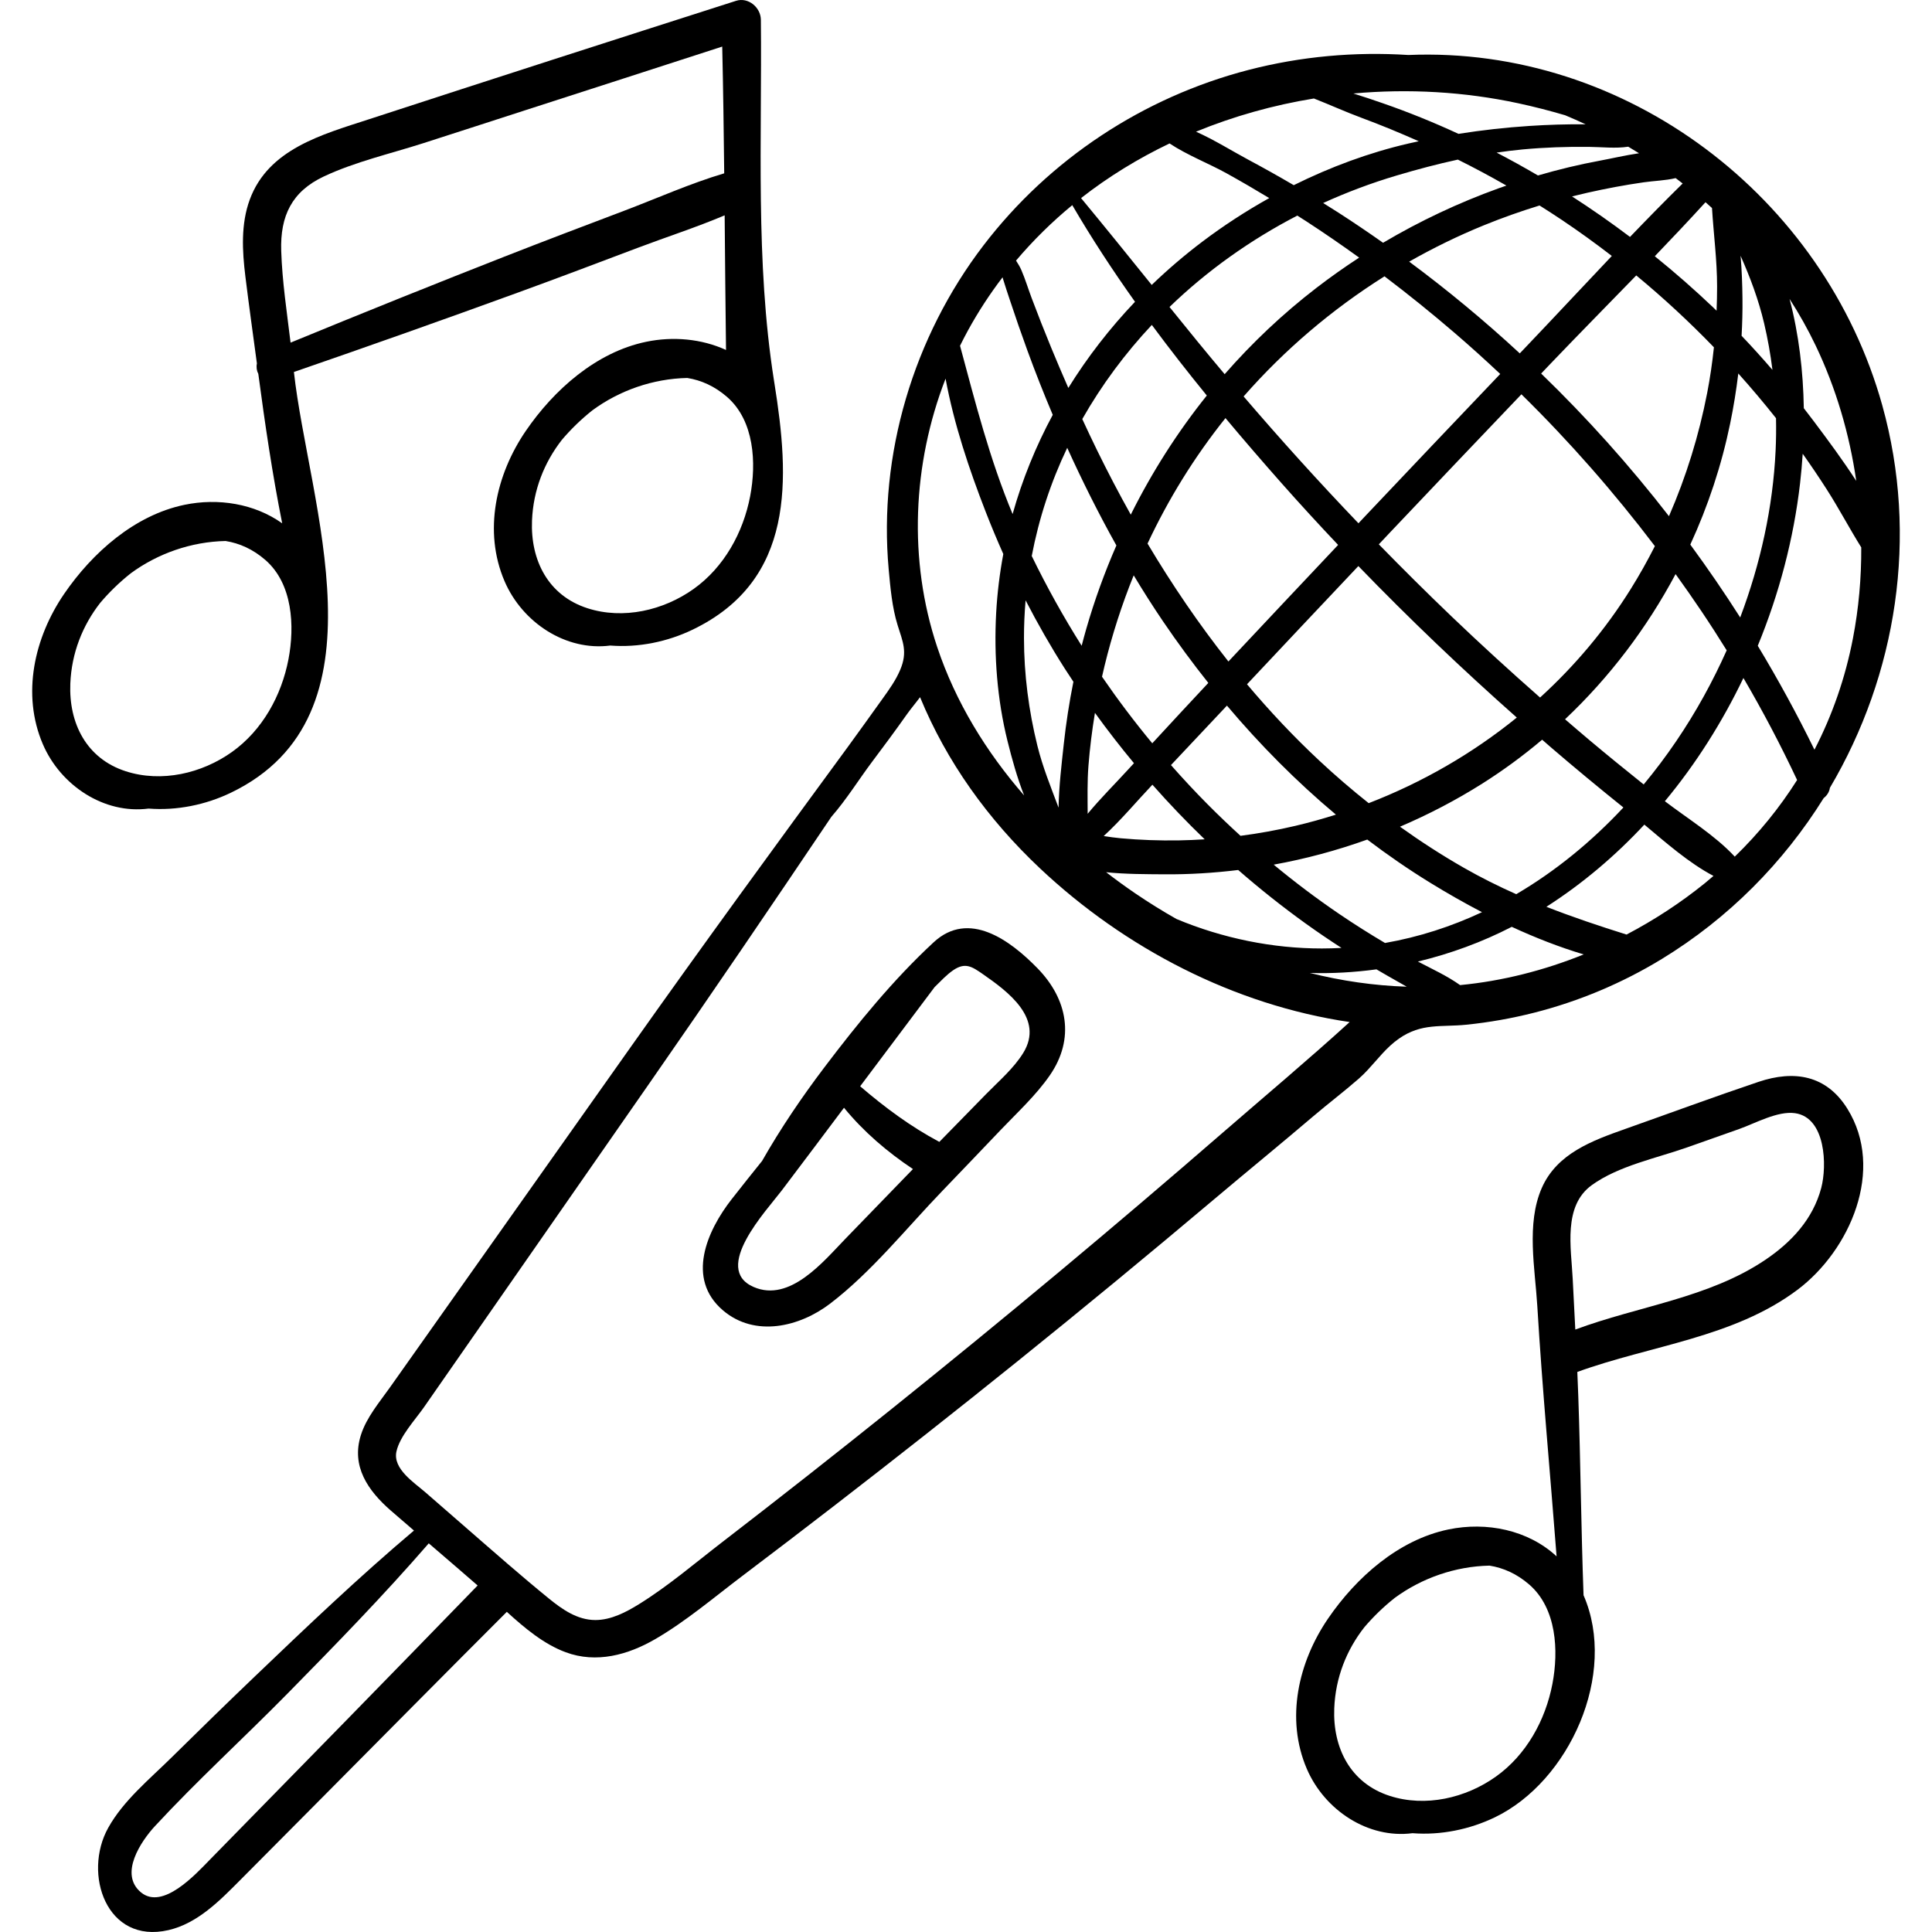 <?xml version="1.0" encoding="iso-8859-1"?>
<!-- Generator: Adobe Illustrator 19.0.0, SVG Export Plug-In . SVG Version: 6.00 Build 0)  -->
<svg version="1.1" id="Capa_1" xmlns="http://www.w3.org/2000/svg" xmlns:xlink="http://www.w3.org/1999/xlink" x="0px" y="0px"
	 viewBox="0 0 512.001 512.001" style="enable-background:new 0 0 512.001 512.001;" xml:space="preserve">
<g>
	<g>
		<path d="M498.824,107.423c-15.403-55.281-67.846-95.264-125.603-92.848c-14.149-0.907-28.443,0.355-42.346,3.958
			c-27.88,7.227-52.755,23.636-70.253,46.513c-18.545,24.248-27.877,55.373-25.11,85.848c0.437,4.819,0.91,10.089,2.347,14.729
			c1.373,4.434,2.725,7.082,0.715,11.865c-1.173,2.793-2.958,5.277-4.728,7.735c-3.003,4.17-5.976,8.372-9.013,12.513
			c-19.314,26.333-38.57,52.713-57.43,79.375c-12.171,17.206-24.342,34.413-36.513,51.619c-6.186,8.744-12.37,17.488-18.556,26.232
			c-2.992,4.231-5.985,8.462-8.979,12.693c-2.787,3.94-6.207,7.932-7.701,12.602c-2.661,8.311,1.854,14.77,7.896,20.049
			c2.039,1.781,4.1,3.54,6.151,5.307c-14.644,12.367-28.444,25.536-42.306,38.793c-7.4,7.079-14.721,14.23-22.014,21.421
			c-5.81,5.73-12.689,11.344-16.713,18.572c-6.769,12.161-0.479,30.904,15.977,27.103c7.734-1.786,13.646-7.862,19.034-13.283
			c7.239-7.283,14.478-14.566,21.713-21.853c16.299-16.413,32.564-32.857,48.921-49.211c4.744,4.323,9.787,8.552,15.598,10.709
			c8.146,3.023,16.532,0.711,23.784-3.508c8.144-4.737,15.519-11.038,23.022-16.708c8.228-6.216,16.422-12.478,24.584-18.779
			c16.179-12.489,32.234-25.136,48.154-37.953c17.639-14.199,35.113-28.6,52.42-43.201c8.666-7.311,17.454-14.476,26.084-21.831
			c3.972-3.385,8.248-6.623,12.129-10.021c0.845-0.738,1.63-1.525,2.385-2.335c2.649-2.839,4.956-5.964,8.245-8.268
			c6.007-4.204,11.186-3.016,17.881-3.699c6.065-0.619,12.086-1.685,17.994-3.188c11.887-3.025,23.309-7.83,33.781-14.216
			c17.74-10.819,32.286-25.583,42.922-42.653c0.85-0.65,1.486-1.608,1.645-2.717C502.644,178.814,508.511,142.188,498.824,107.423z
			 M481.179,91.594c5.369,11.244,8.959,23.417,10.749,35.855c-3.562-5.505-7.48-10.791-11.262-15.825
			c-0.868-1.157-1.751-2.304-2.638-3.446c-0.16-9.699-1.298-19.58-3.781-28.972C476.804,83.171,479.128,87.299,481.179,91.594z
			 M467.517,85.706c0.95,4.041,1.683,8.164,2.205,12.32c-2.651-3.079-5.374-6.096-8.181-9.035c0.183-3.316,0.271-6.636,0.232-9.955
			c-0.042-3.606-0.171-7.415-0.499-11.248C463.819,73.529,466.03,79.387,467.517,85.706z M460.667,98.975
			c3.453,3.85,6.79,7.801,9.995,11.85c0.062,2.838,0.028,5.671-0.103,8.484c-0.699,15.116-4.022,30.12-9.385,44.324
			c-4.198-6.585-8.611-13.024-13.225-19.312c4.709-10.229,8.282-21.004,10.567-32.107
			C459.419,107.836,460.134,103.416,460.667,98.975z M273.423,147.345c1.885-9.9,5.041-19.546,9.404-28.666
			c3.988,8.784,8.311,17.439,13.028,25.87c-3.128,7.164-5.806,14.543-7.982,22.098c-0.429,1.49-0.832,2.987-1.221,4.487
			C281.812,163.452,277.392,155.506,273.423,147.345z M284.464,180.67c-1.102,5.476-1.955,11.001-2.557,16.558
			c-0.561,5.199-1.271,11.041-1.376,16.811c-2.026-5.398-4.21-10.747-5.606-16.389c-2.314-9.357-3.553-18.942-3.56-28.583
			c-0.003-3.335,0.143-6.663,0.429-9.975c3.192,6.186,6.645,12.238,10.396,18.112C282.935,178.368,283.7,179.519,284.464,180.67z
			 M339.546,127.962c4.923,5.568,9.957,11.043,15.068,16.45c-9.705,10.284-19.397,20.579-29.07,30.892
			c-7.84-9.904-14.962-20.384-21.434-31.251c2.742-5.85,5.814-11.548,9.223-17.058c3.486-5.636,7.307-11.042,11.43-16.197
			C329.616,116.599,334.558,122.317,339.546,127.962z M329.572,105.06c10.82-12.351,23.435-23.084,37.337-31.831
			c6.386,4.833,12.618,9.87,18.705,15.101c4.07,3.499,8.053,7.099,11.962,10.776c-11.792,12.373-23.574,24.756-35.316,37.178
			c-0.753,0.796-1.499,1.597-2.251,2.393C349.552,127.758,339.405,116.537,329.572,105.06z M308.199,164.638
			c3.797,5.595,7.811,11.045,12.019,16.341c-4.975,5.313-9.922,10.65-14.854,16.001c-4.701-5.675-9.145-11.565-13.318-17.641
			c0.216-0.96,0.438-1.92,0.67-2.877c1.989-8.184,4.574-16.202,7.725-23.99C302.921,156.595,305.499,160.658,308.199,164.638z
			 M325.153,186.994c8.807,10.423,18.431,20.141,28.879,28.892c-3.525,1.116-7.096,2.113-10.708,2.963
			c-4.815,1.134-9.678,2.015-14.571,2.654c-2.977-2.717-5.893-5.503-8.734-8.363c-3.338-3.36-6.566-6.832-9.701-10.385
			C315.274,197.514,320.219,192.259,325.153,186.994z M349.644,201.587c-6.812-6.358-13.184-13.143-19.174-20.25
			c9.818-10.458,19.66-20.895,29.51-31.323c13.461,13.926,27.496,27.318,41.988,40.149c-11.764,9.542-25.043,17.194-39.25,22.683
			C358.214,209.27,353.851,205.515,349.644,201.587z M384.687,163.371c-6.535-6.254-12.958-12.635-19.284-19.116
			c1.009-1.066,2.011-2.14,3.019-3.206c11.561-12.213,23.16-24.389,34.77-36.556c12.75,12.525,24.566,25.997,35.368,40.238
			c-1.964,3.875-4.09,7.668-6.391,11.356c-6.696,10.732-14.819,20.369-24.034,28.767C400.175,177.852,392.347,170.7,384.687,163.371
			z M408.421,98.994c0.731-0.766,1.457-1.537,2.189-2.302c7.598-7.95,15.344-15.792,23.018-23.7
			c7.207,5.955,14.08,12.324,20.58,19.045c-0.426,4.053-1.01,8.09-1.788,12.102c-2.173,11.21-5.564,22.191-10.125,32.658
			C431.921,123.409,420.599,110.772,408.421,98.994z M404.423,91.899c-0.557,0.582-1.107,1.168-1.664,1.75
			c-9.308-8.613-19.09-16.732-29.313-24.312c6.387-3.63,13.007-6.868,19.833-9.648c4.823-1.964,9.737-3.706,14.718-5.232
			c1.953,1.23,3.896,2.479,5.814,3.763c4.552,3.047,8.997,6.26,13.34,9.612C419.548,75.84,412.026,83.933,404.423,91.899z
			 M397.173,49.895c-10.665,3.848-20.922,8.682-30.643,14.442c-3.869-2.725-7.792-5.382-11.779-7.953
			c-1.357-0.875-2.729-1.727-4.1-2.582c6.313-2.87,12.829-5.319,19.5-7.298c5.402-1.603,10.773-3.035,16.197-4.208
			c4.357,2.166,8.648,4.461,12.87,6.882C398.536,49.416,397.853,49.649,397.173,49.895z M360.192,68.271
			c-3.883,2.527-7.67,5.208-11.351,8.041c-8.874,6.829-16.991,14.5-24.292,22.854c-2.41-2.867-4.807-5.746-7.177-8.644
			c-2.492-3.047-4.966-6.106-7.438-9.167c10.003-9.668,21.468-17.8,33.87-24.222c0.814,0.521,1.635,1.034,2.445,1.562
			C350.981,61.775,355.624,64.974,360.192,68.271z M319.817,104.819c-7.818,9.758-14.563,20.356-20.148,31.567
			c-3.147-5.627-6.133-11.34-8.96-17.117c-1.332-2.721-2.622-5.463-3.892-8.215c5.164-9.078,11.372-17.424,18.431-24.946
			C309.948,92.461,314.82,98.693,319.817,104.819z M288.452,202.922c0.369-4.694,0.95-9.366,1.721-14.006
			c3.296,4.563,6.744,9.011,10.34,13.337c-0.555,0.604-1.112,1.205-1.666,1.81c-3.353,3.669-7.207,7.496-10.603,11.597
			C288.222,211.389,288.122,207.106,288.452,202.922z M305.401,207.955c4.424,5.005,9.039,9.841,13.854,14.472
			c-2.279,0.146-4.562,0.248-6.848,0.285c-5.143,0.084-10.287-0.101-15.408-0.563c-1.5-0.136-3.004-0.353-4.51-0.585
			C297.143,217.29,301.345,212.227,305.401,207.955z M308.55,231.703c6.543,0.052,13.089-0.354,19.586-1.145
			c5.695,4.966,11.617,9.676,17.758,14.098c3.148,2.268,6.361,4.445,9.619,6.553c-1.717,0.093-3.445,0.146-5.187,0.147
			c-12.994,0.011-26.304-2.688-38.544-7.809c-3.75-2.124-7.411-4.4-10.964-6.82c-2.604-1.774-5.165-3.642-7.682-5.58
			C298.397,231.687,303.791,231.665,308.55,231.703z M354.962,242.246c-6.016-4.085-11.822-8.469-17.42-13.103
			c8.416-1.521,16.725-3.754,24.8-6.649c5.401,4.094,10.99,7.95,16.788,11.511c4.375,2.688,8.932,5.292,13.616,7.733
			c-8.116,3.801-16.711,6.594-25.701,8.163C362.942,247.469,358.907,244.926,354.962,242.246z M387.948,229.979
			c-5.838-3.335-11.479-6.988-16.938-10.894c7.563-3.23,14.873-7.045,21.807-11.422c5.569-3.517,10.864-7.414,15.869-11.635
			c0.77,0.666,1.529,1.344,2.3,2.007c6.318,5.429,12.739,10.739,19.233,15.956c-8.398,9.005-17.936,16.841-28.402,22.98
			C397.13,234.883,392.507,232.584,387.948,229.979z M421.318,196.221c-2.204-1.851-4.384-3.73-6.565-5.606
			c11.791-11.123,21.678-24.176,29.295-38.472c2.324,3.226,4.6,6.487,6.819,9.785c2.312,3.434,4.546,6.91,6.724,10.418
			c-1.842,4.12-3.849,8.16-6.02,12.093c-4.568,8.277-9.927,16.171-15.977,23.45C430.794,204.051,426.024,200.174,421.318,196.221z
			 M453.696,55.126c0.426,6.927,1.355,13.856,1.352,20.826c0,2.133-0.049,4.265-0.135,6.393c-0.291-0.279-0.574-0.565-0.865-0.843
			c-4.98-4.738-10.156-9.275-15.508-13.598c4.537-4.723,9.035-9.479,13.438-14.313C452.557,54.096,453.126,54.611,453.696,55.126z
			 M444.07,47.204c0.625,0.465,1.239,0.945,1.855,1.422c-4.723,4.638-9.358,9.377-13.954,14.161
			c-4.986-3.766-10.112-7.347-15.365-10.732c1.35-0.339,2.702-0.667,4.06-0.972c4.921-1.11,9.897-2.048,14.892-2.763
			C438.391,47.914,441.327,47.853,444.07,47.204z M431.503,38.877c0.963,0.563,1.91,1.149,2.857,1.735
			c-3.69,0.546-7.306,1.4-10.264,1.945c-5.566,1.026-11.082,2.354-16.521,3.944c-3.601-2.11-7.251-4.135-10.954-6.061
			c2.279-0.332,4.57-0.624,6.891-0.84c5.819-0.54,11.664-0.743,17.508-0.68C424.614,38.96,428.099,39.398,431.503,38.877z
			 M402.319,27.361c4.194,0.901,8.35,1.976,12.466,3.184c1.823,0.761,3.63,1.562,5.419,2.398c-4.984-0.043-9.969,0.109-14.944,0.436
			c-6.236,0.409-12.52,1.109-18.747,2.093c-6.539-3.026-13.203-5.734-20.012-8.095c-2.594-0.899-5.208-1.787-7.842-2.597
			C373.249,23.46,388.053,24.297,402.319,27.361z M348.2,26.1c4.205,1.651,8.385,3.556,12.559,5.101
			c5.145,1.904,10.213,4.006,15.226,6.233c-0.912,0.197-1.825,0.392-2.731,0.602c-10.412,2.41-20.664,6.204-30.395,11.036
			c-3.98-2.335-8.008-4.589-12.074-6.765c-4.18-2.235-8.931-5.222-13.825-7.41C326.949,30.791,337.466,27.852,348.2,26.1z
			 M309.941,38.015c4.723,3.123,10.454,5.33,15.138,7.929c3.805,2.11,7.564,4.297,11.285,6.549
			c-6.207,3.465-12.156,7.339-17.73,11.551c-4.708,3.558-9.188,7.392-13.416,11.467c-6.203-7.703-12.417-15.395-18.726-23.015
			C293.739,46.825,301.623,42,309.941,38.015z M284.163,54.363c5.135,8.786,10.715,17.31,16.627,25.613
			c-6.671,7.012-12.61,14.663-17.674,22.83c-1.563-3.57-3.094-7.153-4.576-10.754c-1.781-4.331-3.495-8.691-5.146-13.074
			c-0.922-2.446-1.688-5.013-2.725-7.409c-0.39-0.9-0.893-1.71-1.41-2.512C273.802,63.691,278.793,58.786,284.163,54.363z
			 M256.527,87.562c2.731-4.983,5.804-9.673,9.168-14.079c0.029,0.114,0.052,0.225,0.087,0.341c0.586,1.954,1.248,3.89,1.889,5.826
			c1.467,4.432,2.996,8.842,4.595,13.228c2.095,5.748,4.342,11.43,6.724,17.059c-4.488,8.337-8.075,17.144-10.638,26.297
			c-6.062-14.508-9.849-29.447-13.934-44.604C255.094,90.26,255.792,88.901,256.527,87.562z M250.586,100.343
			c2.235,12.081,6.249,24.023,10.651,35.34c1.459,3.75,3.012,7.463,4.649,11.137c-0.955,5.115-1.601,10.317-1.89,15.593
			c-0.619,11.337,0.266,22.949,3.008,33.983c1.164,4.689,2.537,9.656,4.4,14.407c-10.072-11.572-18.179-24.786-23.033-39.319
			C240.661,148.397,241.823,122.933,250.586,100.343z M55.509,492.95c-3.641,3.714-12.352,13.314-18.135,8.56
			c-5.9-4.852-0.009-13.573,3.693-17.573c11.216-12.115,23.521-23.325,35.104-35.099c12.816-13.03,25.492-26.04,37.457-39.838
			c4.327,3.711,8.649,7.428,12.95,11.17C102.964,444.503,79.242,468.734,55.509,492.95z M324.039,300.167
			c-14.323,12.429-28.767,24.72-43.327,36.871c-29.287,24.439-59.039,48.325-89.26,71.597c-7.246,5.58-14.355,11.684-22.14,16.504
			c-3.429,2.124-7.385,4.189-11.526,4.189c-4.812,0-8.82-2.844-12.402-5.762c-7.361-6-14.521-12.301-21.684-18.537
			c-3.65-3.178-7.299-6.356-10.949-9.534c-2.965-2.583-8.698-6.225-7.693-10.82c0.895-4.088,4.977-8.412,7.304-11.756
			c2.958-4.251,5.917-8.502,8.876-12.753c5.521-7.935,11.045-15.871,16.566-23.806l34.318-49.313
			c16.272-23.384,32.281-46.947,48.193-70.576c4.02-4.602,7.439-10.121,10.719-14.479c3.147-4.184,6.256-8.381,9.277-12.657
			c1.05-1.485,2.342-2.998,3.514-4.579c7.021,17.063,17.961,32.361,31.823,45.404c22.455,21.127,51.405,36.187,82.024,40.691
			C346.688,280.857,335.299,290.397,324.039,300.167z M347.132,257.845c5.871,0.173,11.783-0.159,17.644-0.957
			c0.948,0.552,1.89,1.117,2.847,1.656c1.72,0.969,3.439,1.973,5.172,2.941C364.117,261.203,355.524,259.949,347.132,257.845z
			 M386.939,261.062c-3.434-2.449-7.27-4.19-11.182-6.242c8.658-2.077,17.062-5.169,24.873-9.199
			c6.209,2.869,12.598,5.373,19.068,7.312C409.194,257.176,398.123,259.992,386.939,261.062z M451.798,234.064
			c-6.395,5.172-13.375,9.738-20.747,13.606c-7.238-2.273-14.313-4.639-21.241-7.358c9.542-6.109,18.229-13.469,25.962-21.779
			c5.781,4.84,11.828,10.178,18.321,13.595C453.332,232.775,452.579,233.431,451.798,234.064z M459.728,227.024
			c-0.02-0.021-0.031-0.044-0.051-0.065c-5.236-5.614-12.313-9.932-18.467-14.624c8.242-9.923,15.213-20.97,20.816-32.66
			c5.148,8.784,9.88,17.801,14.229,27.035C471.615,214.052,466.093,220.852,459.728,227.024z M491.05,169.168
			c-2.025,10.507-5.476,20.375-10.199,29.515c-4.611-9.411-9.626-18.602-15.023-27.545c5.704-13.863,9.523-28.444,11.209-43.043
			c0.297-2.566,0.527-5.189,0.699-7.845c2.194,3.091,4.314,6.235,6.359,9.426c3.219,5.021,6.002,10.327,9.158,15.385
			C493.296,153.172,492.573,161.267,491.05,169.168z"/>
	</g>
</g>
<g>
	<g>
		<path d="M274.942,256.595c-7.252-7.432-18.185-15.515-27.511-6.883c-10.749,9.952-20.174,21.539-28.996,33.192
			c-5.969,7.885-11.565,16.138-16.475,24.763c-2.703,3.355-5.39,6.722-8.043,10.113c-6.561,8.384-12.166,21.066-2.344,29.463
			c8.486,7.256,20.344,4.41,28.428-1.772c11.004-8.413,20.179-19.959,29.769-29.91c5.144-5.339,10.259-10.707,15.377-16.07
			c4.458-4.671,9.358-9.166,13.05-14.493C284.933,275.274,282.926,264.779,274.942,256.595z M223.973,328.358
			c-5.771,5.956-14.646,16.875-24.245,12.708c-11.165-4.848,3.451-20.304,7.42-25.547c5.527-7.302,11.023-14.627,16.521-21.953
			c5.194,6.35,11.434,11.686,18.27,16.247C235.944,315.989,229.962,322.177,223.973,328.358z M271.181,279.019
			c-2.531,4.122-6.504,7.5-9.859,10.93c-4.129,4.221-8.263,8.438-12.388,12.663c-7.638-4.069-14.446-9.128-20.983-14.737
			c6.571-8.762,13.137-17.528,19.725-26.276c1.563-1.521,3.154-3.264,4.932-4.478c3.199-2.186,4.996-0.953,7.896,1.059
			C267.212,262.835,276.751,269.946,271.181,279.019z"/>
	</g>
</g>
<g>
	<g>
		<path d="M205.216,101.486c-0.04-0.253-0.08-0.505-0.12-0.758c-4.942-31.47-3.126-63.799-3.456-95.484
			c-0.035-3.262-3.316-6.068-6.591-5.021c-32.495,10.395-64.977,20.846-97.411,31.428c-12.266,4.002-26.506,7.829-31.441,21.228
			c-2.396,6.501-2.001,13.622-1.17,20.376c0.947,7.696,2.025,15.377,3.056,23.063c-0.199,0.955-0.055,1.953,0.373,2.763
			c1.773,13.287,3.706,26.502,6.33,39.606c-7.341-5.225-16.968-6.764-25.913-4.903c-13.238,2.754-24.436,12.728-31.881,23.612
			c-7.904,11.557-11.32,26.571-5.635,39.823c4.694,10.94,16.235,18.603,28.017,17.061c7.451,0.585,15.131-0.984,21.82-4.205
			c42.365-20.4,20.55-76.679,16.695-111.495c19.852-6.846,39.628-13.855,59.361-21.042c10.637-3.874,21.223-7.879,31.812-11.883
			c7.574-2.864,15.456-5.402,22.981-8.588c0.111,11.892,0.208,23.785,0.362,35.676c-6.493-2.972-14.054-3.646-21.18-2.163
			c-13.238,2.754-24.436,12.728-31.88,23.612c-7.904,11.557-11.32,26.572-5.635,39.823c4.691,10.938,16.233,18.601,28.015,17.059
			c7.451,0.585,15.131-0.984,21.821-4.205C210.802,153.744,209.304,126.939,205.216,101.486z M76.447,174.709
			c-1.842,9.625-6.911,18.829-14.988,24.581c-7.985,5.687-18.658,8.166-28.143,5.1c-10.413-3.366-15.102-12.711-14.682-23.211
			c0.328-8.175,3.276-15.462,7.917-21.409c2.339-2.764,5.09-5.453,8.109-7.841c7.163-5.264,16.026-8.37,25.126-8.558
			c3.676,0.592,7.252,2.167,10.551,5.042C77.567,154.711,78.13,165.921,76.447,174.709z M165.307,55.892
			c-10.598,4.008-21.188,8.024-31.734,12.162c-18.928,7.425-37.771,15.009-56.568,22.748c-0.975-8.075-2.221-16.206-2.479-24.322
			c-0.295-9.27,2.821-15.734,11.294-19.715c8.28-3.892,17.603-6.013,26.289-8.798c9.097-2.917,18.182-5.873,27.271-8.811
			c17.339-5.603,34.685-11.185,52.017-16.811c0.258,11.195,0.405,22.392,0.527,33.589C182.879,48.62,174.07,52.578,165.307,55.892z
			 M198.8,131.503c-1.842,9.625-6.912,18.829-14.988,24.581c-7.984,5.687-18.658,8.166-28.143,5.1
			c-10.412-3.365-15.104-12.709-14.682-23.21c0.328-8.174,3.275-15.462,7.916-21.409c2.34-2.763,5.09-5.453,8.109-7.841
			c7.164-5.264,16.027-8.37,25.127-8.558c3.676,0.592,7.252,2.167,10.551,5.041C199.92,111.506,200.481,122.715,198.8,131.503z"/>
	</g>
</g>
<g>
	<g>
		<path d="M489.564,293.811c-5.549-8.904-14.09-10.288-23.542-7.106c-11.796,3.971-23.488,8.292-35.221,12.445
			c-8.828,3.124-18.224,6.517-22.241,15.741c-4.118,9.456-1.754,21.304-1.158,31.233c1.326,22.142,3.411,44.221,5.11,66.326
			c-7.563-7.009-18.564-9.232-28.68-7.127c-13.238,2.754-24.436,12.728-31.88,23.612c-7.903,11.557-11.321,26.571-5.635,39.823
			c4.692,10.938,16.233,18.601,28.015,17.059c7.451,0.585,15.131-0.984,21.82-4.206c19.765-9.517,32.598-38.004,23.505-58.858
			c-0.645-17.582-0.785-35.195-1.395-52.78c-0.074-2.131-0.164-4.262-0.255-6.393c19.42-7.057,41.389-9.059,58.319-21.753
			C490.246,331.389,499.641,309.973,489.564,293.811z M411.407,446.244c-1.842,9.625-6.912,18.829-14.988,24.581
			c-7.986,5.687-18.658,8.166-28.143,5.1c-10.413-3.365-15.104-12.71-14.683-23.21c0.329-8.175,3.276-15.462,7.917-21.409
			c2.338-2.764,5.09-5.453,8.109-7.841c7.163-5.264,16.027-8.37,25.125-8.558c3.678,0.592,7.253,2.167,10.553,5.041
			C412.526,426.247,413.089,437.456,411.407,446.244z M482.64,314.846c-2.208,8.265-7.881,14.349-14.832,19.036
			c-15,10.112-33.592,12.224-50.336,18.466c-0.23-4.494-0.47-8.988-0.691-13.482c-0.405-8.184-2.598-19.267,5.068-24.802
			c7.099-5.125,17.177-7.136,25.334-10.018c4.565-1.613,9.131-3.226,13.697-4.84c4.274-1.51,10.22-4.862,14.834-4.201
			C483.862,296.172,484.216,308.946,482.64,314.846z"/>
	</g>
</g>
<g>
</g>
<g>
</g>
<g>
</g>
<g>
</g>
<g>
</g>
<g>
</g>
<g>
</g>
<g>
</g>
<g>
</g>
<g>
</g>
<g>
</g>
<g>
</g>
<g>
</g>
<g>
</g>
<g>
</g>
</svg>
